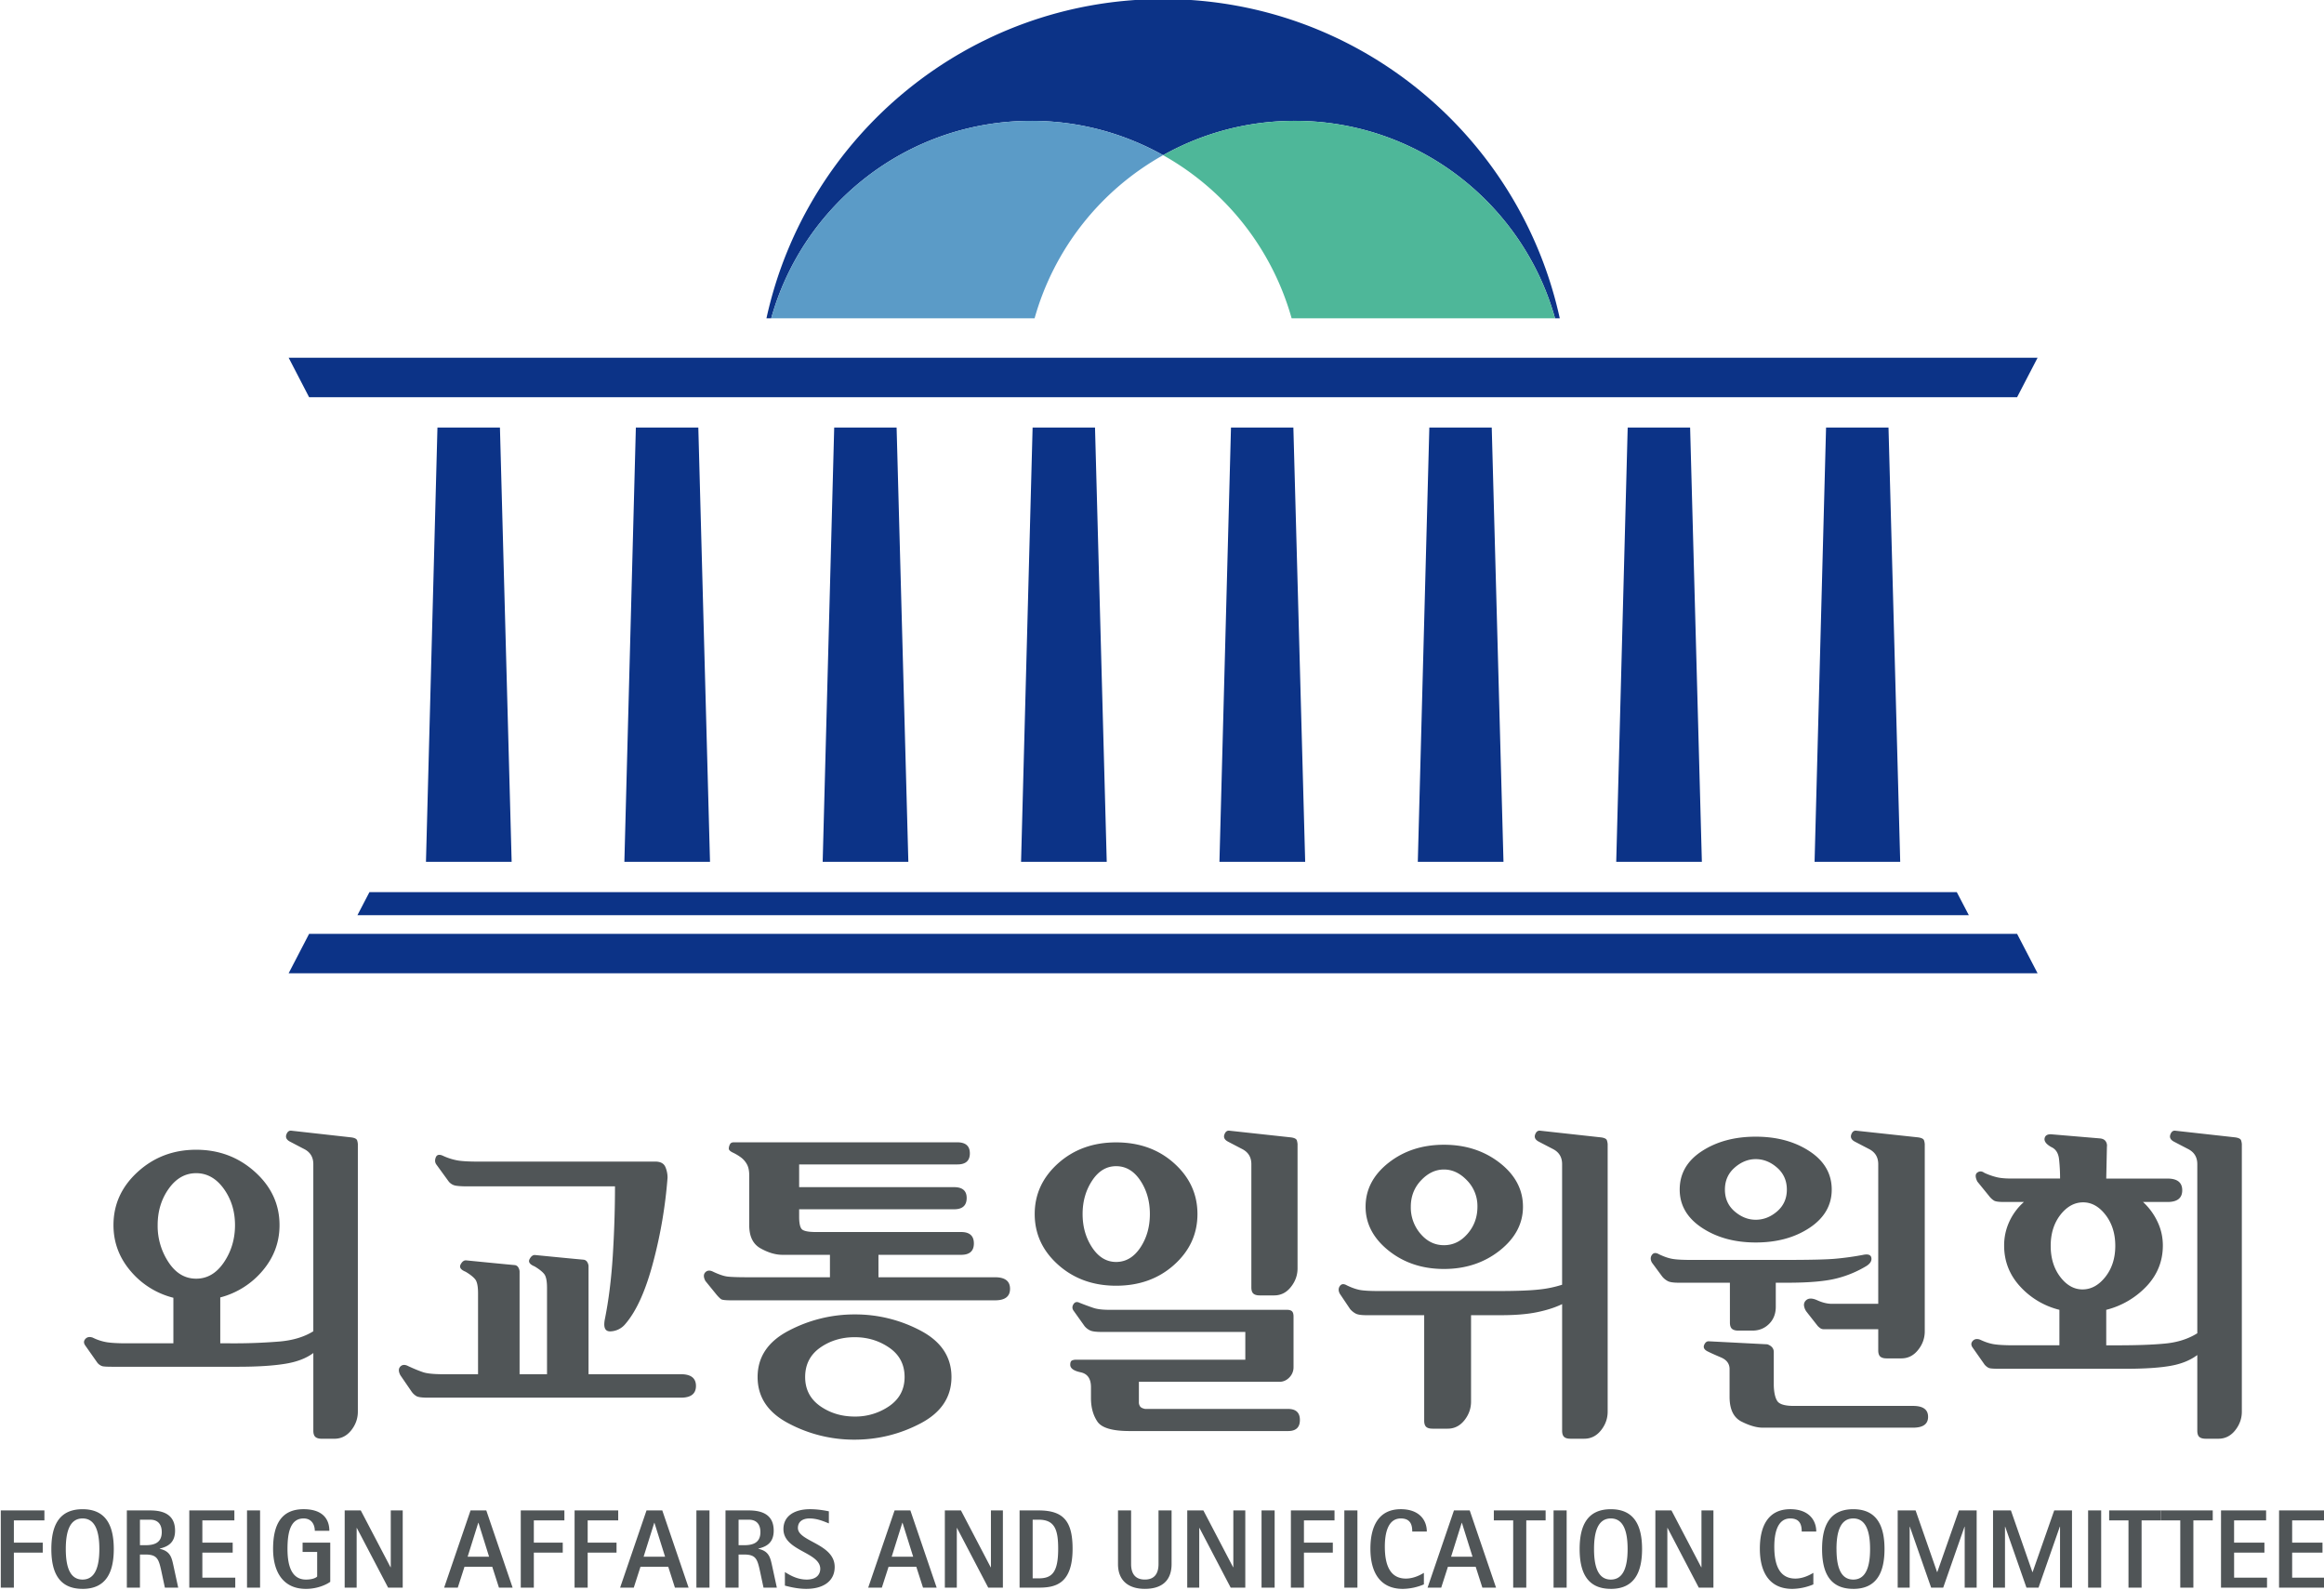 <svg xmlns="http://www.w3.org/2000/svg" xml:space="preserve" width="292.468" height="200" viewBox="0 0 292.468 200"><path d="M366.187 369.084c2.393 0 4.638-.625 6.587-1.716a13.422 13.422 0 0 0 6.584 1.716c6.195 0 11.415-4.178 13.004-9.867h.236c-1.99 9.12-10.107 15.952-19.827 15.952-9.715 0-17.832-6.832-19.822-15.952h.237c1.587 5.689 6.805 9.867 13 9.867" style="fill:#0c3387;fill-opacity:1;fill-rule:nonzero;stroke:none" transform="matrix(2.518 0 0 -2.518 -792.27 944.558)"/><path d="M372.773 367.368a13.442 13.442 0 0 1-6.587 1.716c-6.196 0-11.414-4.178-13-9.867h13.164a13.538 13.538 0 0 0 6.423 8.151" style="fill:#5b9bc7;fill-opacity:1;fill-rule:nonzero;stroke:none" transform="matrix(2.518 0 0 -2.518 -792.27 944.558)"/><path d="M379.357 369.084c-2.393 0-4.638-.625-6.584-1.716a13.55 13.55 0 0 0 6.424-8.151h13.164c-1.589 5.689-6.809 9.867-13.004 9.867" style="fill:#4eb799;fill-opacity:1;fill-rule:nonzero;stroke:none" transform="matrix(2.518 0 0 -2.518 -792.27 944.558)"/><path d="m416.478 326.492-1.023 1.968h-85.364l-1.022-1.968zM339.629 353.76l.585-21.7h-4.282l.574 21.7zM349.544 353.76l.584-21.7h-4.28l.574 21.7zM359.454 353.76l.587-21.7h-4.282l.576 21.7zM369.37 353.76l.586-21.7h-4.282l.577 21.7zM379.284 353.76l.59-21.7h-4.285l.577 21.7zM389.198 353.76l.587-21.7h-4.282l.576 21.7zM399.113 353.76l.587-21.7h-4.28l.573 21.7zM409.028 353.76l.585-21.7h-4.28l.574 21.7zM329.07 357.246l1.021-1.97h85.364l1.023 1.97zM333.106 330.545l-.6-1.153h80.537l-.602 1.153z" style="fill:#0c3387;fill-opacity:1;fill-rule:nonzero;stroke:none" transform="matrix(2.518 0 0 -2.518 -792.27 944.558)"/><path d="M314.682 299.651h2.18v-.498h-1.526v-1.112h1.443v-.497h-1.443v-1.75h-.654zM318.769 295.731c1.202 0 1.56.867 1.56 1.991s-.358 1.99-1.56 1.99c-1.208 0-1.56-.866-1.56-1.99s.352-1.99 1.56-1.99m-.838 1.99c0 .822.173 1.528.838 1.528.66 0 .839-.706.839-1.528 0-.822-.18-1.526-.84-1.526-.664 0-.837.704-.837 1.526M320.982 295.793h.655v1.655h.257c.598 0 .676-.207.811-.821l.178-.834h.666l-.235 1.085c-.089.408-.15.737-.687.855v.012c.396.095.765.284.765.895 0 .755-.514 1.011-1.24 1.011h-1.17zm.655 3.395h.514c.37 0 .576-.218.576-.621 0-.57-.425-.654-.833-.654h-.257zM324.103 299.651h2.253v-.498h-1.6v-1.112h1.516v-.497h-1.516v-1.252h1.645v-.499h-2.298zM326.988 299.651h.653v-3.858h-.653zM331.148 296.085c-.146-.112-.604-.354-1.214-.354-1.152 0-1.643.862-1.643 1.998 0 1.235.424 1.984 1.526 1.984.9 0 1.286-.447 1.286-1.079h-.727c0 .28-.14.616-.559.616-.666 0-.806-.717-.806-1.521 0-.706.14-1.533.923-1.533.314 0 .498.084.56.152v1.229h-.728v.464h1.382zM331.87 299.651h.804l1.487-2.84h.012v2.84h.597v-3.858h-.73l-1.562 2.981h-.01v-2.98h-.599zM336.84 295.793h.682l.336 1.045h1.386l.336-1.045h.683l-1.316 3.858h-.787zm1.705 3.238h.012l.53-1.694h-1.073zM340.67 299.651h2.18v-.498h-1.527v-1.112h1.445v-.497h-1.445v-1.75h-.653zM343.36 299.651h2.18v-.498h-1.526v-1.112h1.442v-.497h-1.442v-1.75h-.655zM345.635 295.793h.683l.336 1.045h1.386l.335-1.045h.683l-1.315 3.858h-.788zm1.706 3.238h.01l.532-1.694h-1.074zM349.448 299.651h.654v-3.858h-.654zM350.902 295.793h.654v1.655h.257c.6 0 .676-.207.811-.821l.178-.834h.666l-.235 1.085c-.09.408-.15.737-.687.855v.012c.397.095.765.284.765.895 0 .755-.513 1.011-1.24 1.011h-1.169zm.654 3.395h.514c.37 0 .577-.218.577-.621 0-.57-.426-.654-.834-.654h-.257zM356.068 299.003c-.257.102-.575.247-.967.247-.324 0-.58-.145-.58-.476 0-.682 1.838-.783 1.838-1.947 0-.72-.582-1.095-1.42-1.095-.498 0-.95.134-1.068.162v.677c.228-.14.604-.375 1.091-.375.514 0 .676.286.676.537 0 .838-1.84.889-1.84 1.985 0 .687.598.995 1.326.995.43 0 .804-.078.944-.106zM358.034 295.793h.682l.337 1.045h1.385l.336-1.045h.682l-1.314 3.858h-.789zm1.705 3.238h.012l.531-1.694h-1.074zM361.865 299.651h.805l1.486-2.84h.012v2.84h.598v-3.858h-.733l-1.56 2.981h-.01v-2.98h-.598zM365.6 295.793h.956c.8 0 1.693.157 1.693 1.94 0 1.381-.458 1.918-1.693 1.918h-.956zm.654 3.395h.302c.81 0 .973-.514.973-1.455 0-1.184-.313-1.476-.973-1.476h-.302zM373.197 296.973c0-.85-.508-1.241-1.336-1.241-.794 0-1.342.39-1.342 1.24v2.68h.655v-2.68c0-.44.173-.775.687-.775.51 0 .683.336.683.776v2.679h.653zM373.98 299.651h.806l1.487-2.84h.01v2.84h.598v-3.858h-.73l-1.56 2.981h-.012v-2.98h-.6zM377.693 299.651h.655v-3.858h-.655zM379.16 299.651h2.18v-.498h-1.528v-1.112h1.443v-.497h-1.443v-1.75h-.653zM381.831 299.651h.654v-3.858h-.654zM385.807 295.955a2.82 2.82 0 0 0-1.052-.224c-1.123 0-1.621.806-1.621 2.008 0 1.135.42 1.974 1.52 1.974.895 0 1.299-.52 1.299-1.118h-.728c0 .301-.066.655-.57.655-.677 0-.8-.806-.8-1.41 0-.923.264-1.594 1.052-1.594.43 0 .795.225.9.286zM385.991 295.793h.682l.336 1.045h1.386l.335-1.045h.683l-1.315 3.858h-.788zm1.706 3.238h.01l.531-1.694h-1.072zM390.27 299.153h-.967v.498h2.588v-.498h-.967v-3.36h-.654zM392.288 299.651h.654v-3.858h-.654zM395.15 295.731c1.202 0 1.561.867 1.561 1.991s-.359 1.99-1.56 1.99c-1.207 0-1.56-.866-1.56-1.99s.353-1.99 1.56-1.99m-.84 1.99c0 .822.174 1.528.84 1.528.66 0 .838-.706.838-1.528 0-.822-.179-1.526-.839-1.526-.665 0-.839.704-.839 1.526M397.376 299.651h.805l1.487-2.84h.012v2.84h.598v-3.858h-.732l-1.56 2.981h-.011v-2.98h-.599zM405.272 295.955a2.83 2.83 0 0 0-1.052-.224c-1.124 0-1.622.806-1.622 2.008 0 1.135.42 1.974 1.521 1.974.894 0 1.298-.52 1.298-1.118h-.727c0 .301-.066.655-.57.655-.676 0-.8-.806-.8-1.41 0-.923.264-1.594 1.052-1.594.43 0 .793.225.9.286zM407.268 295.731c1.2 0 1.56.867 1.56 1.991s-.36 1.99-1.56 1.99c-1.207 0-1.56-.866-1.56-1.99s.353-1.99 1.56-1.99m-.84 1.99c0 .822.174 1.528.84 1.528.659 0 .839-.706.839-1.528 0-.822-.18-1.526-.84-1.526-.665 0-.838.704-.838 1.526M409.487 299.651h.895l1.074-3.08h.01l1.081 3.08h.887v-3.858h-.598v3.043h-.01l-1.064-3.043h-.603l-1.063 3.043h-.01v-3.043h-.599zM414.252 299.651h.894l1.073-3.08h.012l1.079 3.08h.889v-3.858h-.598v3.043h-.012l-1.063-3.043h-.603l-1.063 3.043h-.01v-3.043h-.598zM419.004 299.651h.653v-3.858h-.653zM421.022 299.153h-.966v.498h2.588v-.498h-.967v-3.36h-.655z" style="fill:#505557;fill-opacity:1;fill-rule:nonzero;stroke:none" transform="matrix(2.518 0 0 -2.518 -792.27 944.558)"/><path d="M423.61 299.153h-.967v.498h2.59v-.498h-.968v-3.36h-.655zM425.647 299.651h2.253v-.498h-1.6v-1.112h1.516v-.497h-1.515v-1.252h1.645v-.499h-2.3zM428.548 299.651h2.254v-.498h-1.6v-1.112h1.516v-.497h-1.516v-1.252h1.645v-.499h-2.3zM332.528 317.956a.817.817 0 0 1-.033.177c-.025.083-.123.135-.302.158l-2.995.335c-.11.011-.192-.053-.243-.192-.049-.14.003-.254.16-.344.19-.1.434-.229.736-.385.301-.156.451-.405.451-.753v-8.349c-.446-.278-.998-.448-1.657-.509a27.65 27.65 0 0 0-2.509-.093h-.485v2.293a4.12 4.12 0 0 1 2.125 1.346c.56.665.837 1.42.837 2.267 0 1.037-.41 1.923-1.23 2.661-.82.737-1.798 1.105-2.936 1.105-1.139 0-2.11-.368-2.92-1.105-.81-.738-1.213-1.624-1.213-2.66 0-.86.284-1.624.853-2.293a4.094 4.094 0 0 1 2.141-1.338v-2.276h-2.325c-.425 0-.75.017-.979.051a2.535 2.535 0 0 0-.728.234c-.157.055-.279.032-.368-.067-.09-.102-.089-.21.002-.336l.6-.853a.51.51 0 0 1 .26-.175c.083-.017.242-.025.477-.025h6.292c.946 0 1.722.047 2.324.143.602.093 1.082.275 1.44.544v-3.882c0-.145.033-.249.1-.31.067-.06.172-.092.317-.092h.636c.335 0 .613.14.837.417.223.28.335.592.335.937zm-9.454-2.232c.368.518.826.778 1.373.778.546 0 1.006-.26 1.38-.778.373-.52.561-1.124.561-1.817 0-.69-.184-1.31-.552-1.856-.37-.547-.83-.82-1.389-.82s-1.019.273-1.38.82a3.277 3.277 0 0 0-.545 1.856c0 .693.183 1.297.552 1.817M337.982 315.844c-.222 0-.406.01-.553.033a.578.578 0 0 0-.367.218l-.619.852c-.066.1-.073.218-.017.353.056.132.18.155.368.066a2.99 2.99 0 0 1 .761-.235c.23-.033.55-.05.963-.05h8.917c.235-.01.388-.1.461-.266a1.35 1.35 0 0 0 .11-.537 23.32 23.32 0 0 0-.712-4.2c-.374-1.426-.839-2.465-1.398-3.111a1.005 1.005 0 0 0-.719-.368c-.29-.023-.39.183-.302.619.191.947.32 2 .394 3.16.072 1.162.11 2.317.11 3.466zm4-9.387v4.316c0 .346-.048.578-.144.694-.095.118-.253.243-.476.377-.245.1-.329.223-.25.368.077.145.172.213.284.2 1.126-.111 1.931-.19 2.408-.232a.24.24 0 0 0 .193-.127.418.418 0 0 0 .06-.191V306.457h4.616c.503 0 .753-.195.753-.586 0-.39-.25-.586-.753-.586h-12.632c-.3 0-.497.025-.584.076a.79.79 0 0 0-.252.24l-.552.805c-.1.189-.1.334 0 .436.1.1.233.106.401.016.29-.134.536-.234.737-.301.2-.067.541-.1 1.02-.1h1.724v4.049c0 .345-.049.577-.143.694-.096.118-.253.243-.476.376-.247.1-.33.223-.25.369.077.145.171.212.283.2 1.126-.112 1.93-.19 2.408-.234a.235.235 0 0 0 .194-.125.434.434 0 0 0 .06-.193v-5.136zM354.063 308.633c-1.038-.541-1.556-1.313-1.556-2.316 0-1.005.516-1.778 1.55-2.318a6.97 6.97 0 0 1 3.286-.812c1.17 0 2.272.27 3.305.812 1.031.54 1.548 1.313 1.548 2.318 0 1.003-.515 1.775-1.54 2.316a6.96 6.96 0 0 1-3.296.812 7.035 7.035 0 0 1-3.297-.812m4.484 3.79h4.133c.424 0 .636.189.636.569 0 .379-.212.57-.636.57h-7.262c-.323 0-.543.035-.66.108-.118.072-.175.292-.175.66v.369h7.745c.414 0 .623.184.628.552.005.367-.204.553-.628.553h-7.745v1.136h7.914c.411 0 .618.185.618.552 0 .37-.21.553-.635.553h-11.16c-.102 0-.168-.036-.2-.11a.463.463 0 0 1-.052-.207c0-.068.07-.135.21-.201.14-.067.27-.144.392-.234.123-.091.224-.205.301-.344.08-.14.118-.332.118-.577v-2.426c-.01-.581.175-.98.561-1.198.385-.216.75-.325 1.097-.325h2.375v-1.121h-4.134c-.48 0-.809.013-.987.034-.178.022-.413.1-.702.235-.169.089-.3.083-.402-.018-.1-.101-.1-.245 0-.436l.57-.701c.088-.101.16-.171.216-.21.057-.04.234-.057.535-.057h13.153c.501 0 .752.19.752.576 0 .385-.25.577-.752.577h-5.824zm-2.92-4.643c.498.35 1.075.527 1.733.527.647 0 1.224-.177 1.731-.527.508-.351.762-.84.762-1.463 0-.614-.254-1.096-.762-1.45a2.982 2.982 0 0 0-1.73-.525c-.659 0-1.236.177-1.734.526-.495.353-.744.835-.744 1.449 0 .624.25 1.112.744 1.463M379.292 309.34c0 .122-.025.208-.074.259-.052.05-.139.076-.261.076h-8.868c-.345 0-.617.032-.811.1a14.34 14.34 0 0 0-.677.25c-.134.067-.239.044-.311-.074-.072-.117-.064-.232.025-.343l.536-.752a.789.789 0 0 1 .293-.22c.106-.043.288-.066.543-.066h7.195v-1.388h-8.466a.456.456 0 0 1-.201-.041c-.056-.03-.083-.1-.083-.211 0-.178.173-.304.517-.376.346-.073.519-.32.519-.744v-.552c0-.457.106-.846.319-1.164.211-.317.747-.476 1.607-.476h7.929c.391 0 .587.184.587.552 0 .367-.196.552-.587.552h-7.143c-.123.023-.207.062-.25.117a.363.363 0 0 0-.067.235v1.004h7.026c.189 0 .354.073.494.217a.723.723 0 0 1 .209.519zm-11.763 7.656c-.781-.7-1.173-1.544-1.173-2.535 0-.993.392-1.84 1.173-2.536s1.745-1.046 2.895-1.046c1.16 0 2.127.35 2.902 1.046.777.697 1.164 1.543 1.164 2.536 0 .99-.387 1.836-1.164 2.535-.775.696-1.742 1.045-2.902 1.045-1.15 0-2.114-.35-2.895-1.045m9.655-6.201c0-.143.032-.248.099-.308.068-.062.174-.092.319-.092h.719c.335 0 .615.138.836.418.224.279.336.59.336.936v6.207a.967.967 0 0 1-.033.177c-.023.083-.124.135-.303.158l-3.078.335c-.111.01-.192-.053-.242-.192-.051-.14.002-.254.159-.344.188-.101.435-.228.735-.385.301-.156.453-.405.453-.753zm-7.956 5.338c.317.48.717.719 1.196.719.49 0 .894-.24 1.213-.72.318-.48.475-1.036.475-1.671 0-.638-.157-1.195-.475-1.675-.319-.478-.723-.72-1.213-.72-.479 0-.879.242-1.196.72-.318.48-.478 1.037-.478 1.675 0 .635.16 1.19.478 1.672M392.716 303.635c0-.145.034-.25.1-.311.066-.06.172-.09.318-.09h.686c.334 0 .614.139.836.417.224.279.336.59.336.936v13.369a.794.794 0 0 1-.035.177c-.021.083-.122.135-.301.158l-3.044.335c-.113.01-.192-.053-.245-.192-.05-.14.004-.254.16-.344.19-.101.436-.228.738-.385.3-.156.45-.405.45-.753v-6.023a5.536 5.536 0 0 0-1.171-.241c-.457-.051-1.153-.075-2.091-.075h-5.874c-.422 0-.734.016-.936.048-.2.034-.43.112-.686.236-.156.09-.272.078-.351-.035-.078-.111-.078-.24 0-.385l.518-.77c.09-.1.185-.175.284-.224.1-.052.28-.077.537-.077h2.877v-5.27c0-.144.033-.247.1-.31.067-.06.174-.09.318-.09h.754c.334 0 .613.139.837.418.22.277.333.59.333.936v4.316h1.474c.735 0 1.346.05 1.832.152.485.1.899.234 1.246.402zm-8.677 13.385c-.762-.602-1.146-1.333-1.146-2.193 0-.847.384-1.578 1.146-2.19.765-.613 1.69-.921 2.77-.921 1.082 0 2.01.308 2.787.92.774.613 1.163 1.344 1.163 2.19 0 .86-.39 1.592-1.163 2.194-.776.602-1.705.903-2.786.903s-2.006-.301-2.771-.903m1.624-.88c.34.363.722.546 1.147.546.424 0 .808-.183 1.153-.545a1.83 1.83 0 0 0 .52-1.314c0-.524-.165-.975-.495-1.353-.328-.38-.721-.57-1.178-.57-.458 0-.848.19-1.171.57a2.01 2.01 0 0 0-.486 1.353c0 .513.17.953.51 1.314M408.515 307.65c0-.146.033-.249.1-.31.066-.06.172-.092.318-.092h.736c.335 0 .613.14.836.42.224.277.335.588.335.935v9.353a.77.77 0 0 1-.034.176c-.021.083-.122.135-.301.16l-3.095.334c-.112.01-.193-.053-.244-.193-.048-.139.005-.254.16-.344.19-.1.435-.228.737-.384.3-.157.452-.406.452-.753v-6.978h-2.31c-.234 0-.48.06-.736.177-.257.116-.446.115-.57-.008a.304.304 0 0 1-.091-.276.645.645 0 0 1 .127-.293l.552-.703a.81.81 0 0 1 .149-.126.35.35 0 0 1 .185-.04h2.694zm-7.413 1.388c0-.145.033-.248.1-.31.068-.06.174-.092.319-.092h.703c.333 0 .612.112.836.336.223.222.334.507.334.853v1.204h.587c1.103 0 1.932.076 2.492.225a5.422 5.422 0 0 1 1.456.613c.189.121.27.258.242.41-.028.15-.17.197-.427.141a14.273 14.273 0 0 0-1.388-.192c-.446-.04-1.3-.058-2.561-.058h-4.617c-.425 0-.736.015-.937.05-.201.033-.43.111-.686.234-.155.09-.273.077-.352-.034-.078-.11-.078-.239 0-.383l.52-.703a.911.911 0 0 1 .284-.227c.1-.05.279-.076.534-.076h2.56zm-1.288-1.12c-.056-.135.012-.247.2-.334.135-.068.346-.163.637-.286.29-.123.434-.317.434-.586v-1.387c0-.625.2-1.038.604-1.239.4-.2.752-.3 1.053-.3h7.512c.503 0 .752.18.752.543 0 .362-.25.544-.752.544h-5.957c-.434 0-.708.078-.82.233-.11.157-.171.42-.183.786v1.674c0 .178-.106.306-.318.385l-2.911.15c-.113.012-.195-.05-.251-.183m-.11 9.687c-.74-.48-1.112-1.12-1.112-1.924 0-.78.372-1.418 1.113-1.908.742-.49 1.637-.734 2.686-.734 1.06 0 1.956.244 2.693.734.737.49 1.106 1.128 1.106 1.908 0 .792-.37 1.431-1.106 1.915-.737.485-1.633.73-2.693.73-1.05 0-1.944-.24-2.686-.72m1.63-.829c.326.284.676.427 1.056.427.39 0 .746-.143 1.07-.427.324-.284.486-.65.486-1.096 0-.445-.162-.808-.486-1.088-.324-.279-.68-.418-1.07-.418-.38 0-.73.14-1.055.418-.323.28-.484.643-.484 1.088 0 .446.16.812.484 1.096M421.926 310.853c.54.575.813 1.253.813 2.033 0 .424-.09.822-.27 1.197-.177.374-.417.7-.72.98h1.223c.49 0 .736.194.736.585 0 .39-.246.585-.736.585h-3.062l.034 1.59a.385.385 0 0 1-.076.293c-.061.072-.153.113-.276.124l-2.392.202c-.212.021-.336-.043-.37-.193-.032-.15.079-.299.336-.443.223-.1.35-.301.385-.601a8.91 8.91 0 0 0 .052-.971h-2.411c-.312 0-.564.02-.753.067a3.377 3.377 0 0 0-.62.218c-.122.089-.24.095-.351.015-.11-.077-.11-.227 0-.451l.586-.72a.916.916 0 0 1 .25-.233c.079-.046.246-.067.503-.067h.988a2.953 2.953 0 0 1-.728-.98 2.82 2.82 0 0 1-.26-1.197c0-.78.265-1.46.795-2.04a3.924 3.924 0 0 1 1.967-1.171v-1.773h-2.26c-.424 0-.75.016-.98.049-.227.033-.47.111-.726.234-.156.055-.28.033-.367-.066-.09-.1-.09-.212 0-.336l.6-.854c.09-.098.176-.157.26-.174.084-.017.242-.026.476-.026h6.292c.948 0 1.697.048 2.243.144.547.094.997.275 1.354.543v-3.781c0-.144.033-.25.1-.31.068-.06.175-.091.319-.091h.636c.335 0 .613.14.836.417.222.278.335.591.335.935v13.37a.77.77 0 0 1-.034.176c-.021.083-.123.135-.3.16l-2.996.333c-.112.011-.192-.052-.243-.192-.05-.14.003-.254.159-.344.189-.1.435-.228.736-.384.302-.157.452-.406.452-.753v-8.449c-.446-.279-.97-.449-1.572-.51-.604-.062-1.412-.092-2.427-.092h-.552V309.674a4.17 4.17 0 0 1 2.016 1.18m-4.31 3.564c.327.417.706.627 1.14.627.425 0 .797-.21 1.12-.627.323-.419.486-.935.486-1.547 0-.614-.165-1.13-.494-1.549-.328-.417-.711-.628-1.144-.628-.426 0-.797.211-1.115.628-.317.42-.475.935-.475 1.55 0 .611.16 1.127.483 1.546" style="fill:#505557;fill-opacity:1;fill-rule:nonzero;stroke:none" transform="matrix(2.518 0 0 -2.518 -792.27 944.558)"/></svg>